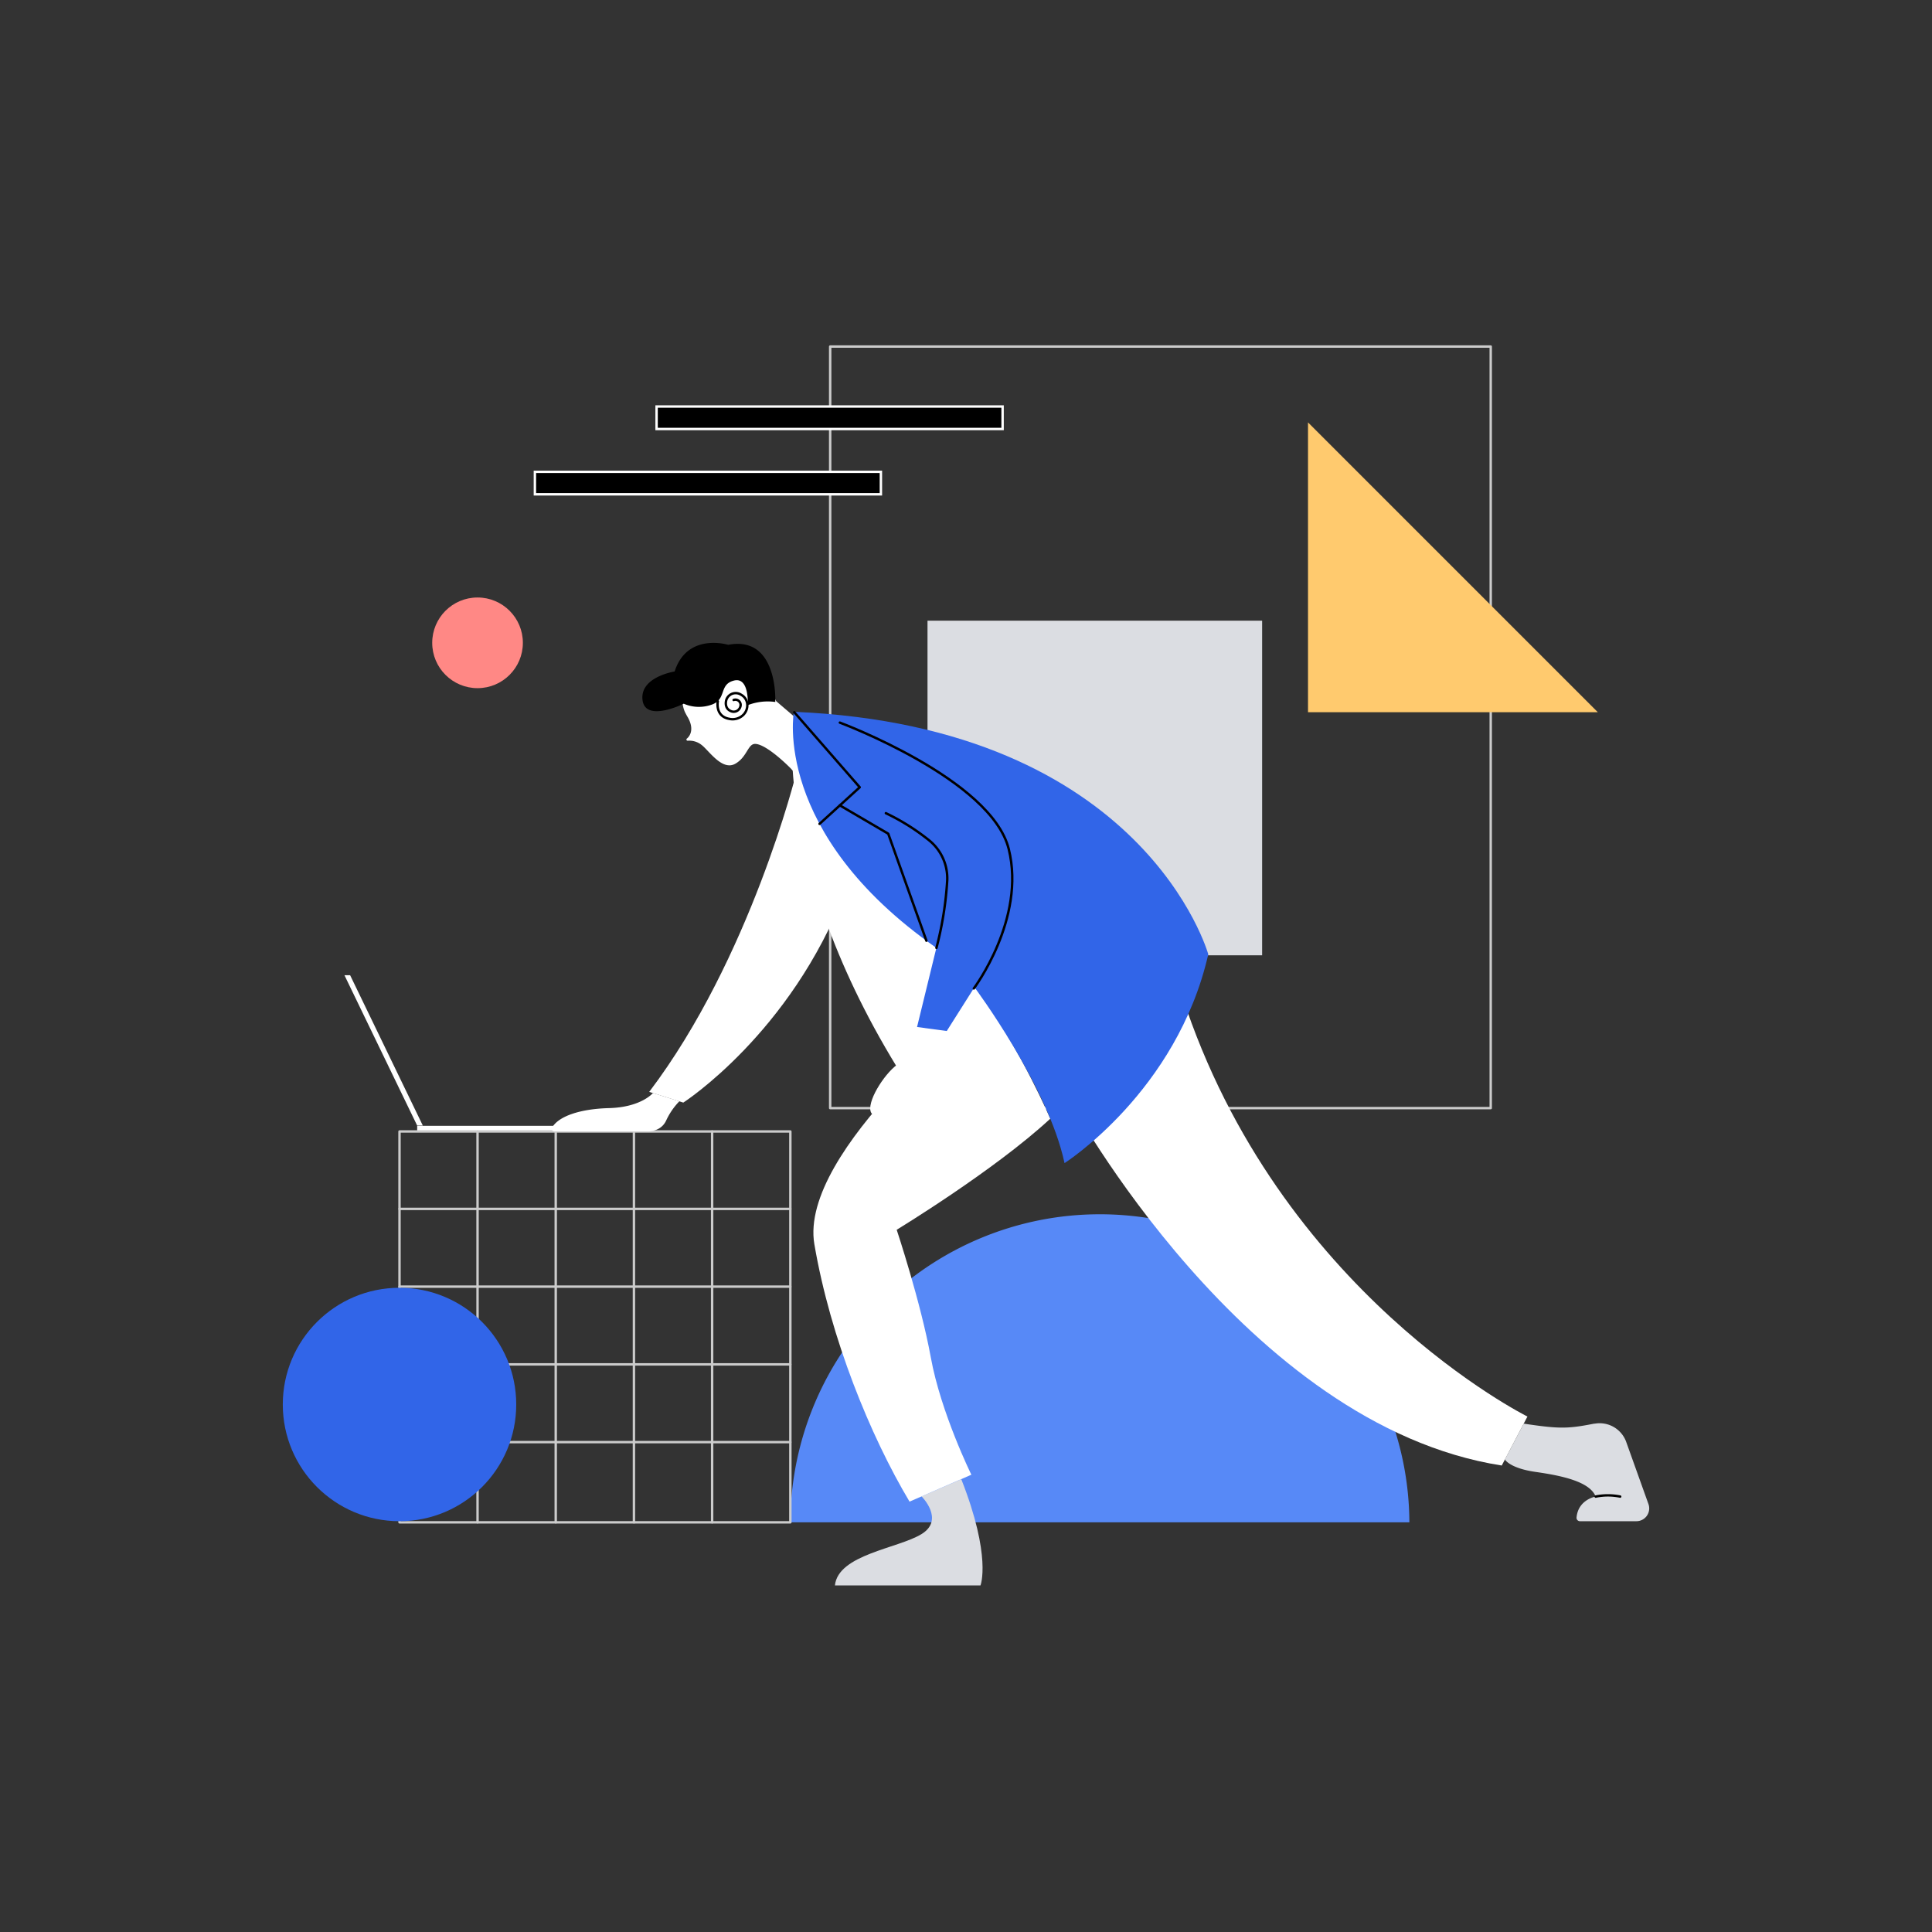 <svg id="图层_1" data-name="图层 1" xmlns="http://www.w3.org/2000/svg" viewBox="0 0 800 800"><rect x="0" y="0" width="800" height="800" fill="#333333" stroke="none"/><defs><style>.cls-1{fill:#5789f7;}.cls-11,.cls-2{fill:none;}.cls-2{stroke:#ccc;}.cls-10,.cls-11,.cls-2,.cls-9{stroke-linecap:round;stroke-linejoin:round;}.cls-3{fill:#dbdde2;}.cls-4{fill:#ffca6e;}.cls-10,.cls-5,.cls-9{fill:#fff;}.cls-6{fill:#3165e8;}.cls-10,.cls-7{stroke:#fff;}.cls-7{stroke-miterlimit:10;}.cls-8{fill:#ff8885;}.cls-11,.cls-9{stroke:#000;}</style></defs><path class="cls-1" d="M583.59,630.35v-.51a128.17,128.17,0,0,0-256.33,0c0,.17,0,.34,0,.51Z"/><rect class="cls-2" x="343.76" y="143.5" width="273.52" height="315.34"/><rect class="cls-3" x="384.06" y="257.01" width="138.56" height="138.56"/><polygon class="cls-4" points="541.62 174.91 541.62 294.92 661.63 294.92 541.62 174.91"/><rect class="cls-5" x="172.74" y="466.18" width="77.81" height="2.34"/><polygon class="cls-5" points="175.08 466.07 144.98 403.82 142.63 403.82 172.74 466.07 175.08 466.07"/><rect class="cls-2" x="165.43" y="468.52" width="161.84" height="161.84"/><line class="cls-2" x1="165.43" y1="500.57" x2="327.26" y2="500.57"/><line class="cls-2" x1="165.43" y1="532.77" x2="327.26" y2="532.77"/><line class="cls-2" x1="165.43" y1="564.96" x2="327.26" y2="564.96"/><line class="cls-2" x1="165.43" y1="597.16" x2="327.26" y2="597.16"/><line class="cls-2" x1="294.88" y1="468.52" x2="294.88" y2="630.35"/><line class="cls-2" x1="262.5" y1="468.52" x2="262.5" y2="630.35"/><line class="cls-2" x1="230.12" y1="468.52" x2="230.12" y2="630.35"/><line class="cls-2" x1="197.74" y1="468.52" x2="197.74" y2="630.35"/><circle class="cls-6" cx="165.43" cy="581.57" r="48.33"/><rect class="cls-7" x="271.88" y="168.33" width="143.27" height="9.31"/><rect class="cls-7" x="221.49" y="195.38" width="143.27" height="9.31"/><circle class="cls-8" cx="197.74" cy="266.18" r="18.77"/><path class="cls-3" d="M623.15,604.34s1.9,3.61,12.76,5.16,22.39,4,24.83,10.2c0,0-7.25,1.17-7.93,8.69a1.41,1.41,0,0,0,1.42,1.51h23.36a5.31,5.31,0,0,0,5-7.1l-9.19-25.67a11.69,11.69,0,0,0-13-7.63l-.28,0c-11,2.16-14.44,2.2-29.17,0Z"/><path class="cls-9" d="M660.74,619.7a25.93,25.93,0,0,1,10.14,0"/><path class="cls-3" d="M381.6,619.62s9.72,9.61,0,15.6-34.55,8.42-35.88,21.28H406s4.71-11.83-7.95-44Z"/><path class="cls-5" d="M442.63,455.2s72.79,135,179.21,151.64l10.64-20.28s-103.09-51.22-143-174.26Z"/><path class="cls-5" d="M328.3,299.39s-8.88,67.67,54.14,159.45L442.63,406Z"/><path class="cls-10" d="M327.68,317.73s-9.76-10-14.86-10.19c-3.64-.16-3.66,5.5-8.63,8.29s-10.24-5.3-13.28-7.69a8.7,8.7,0,0,0-6.18-1.92s4.11-2.92.58-9.32a27.42,27.42,0,0,1-1.36-2.53,14.47,14.47,0,0,1,4-16.14s17.57-16.14,33.09,12.46l7.53,6.43,7.76,19.28L333,323.5Z"/><path d="M279.35,278.05s-14.41,2.22-13.3,11.75,17.07,1.59,17.07,1.59a15.74,15.74,0,0,0,11.53.41c6.42-2.22,2.88-8.43,9.31-10s5.67,10.2,5.67,10.2a22.84,22.84,0,0,1,11.4-1.33S322.36,263,301.52,267C301.52,267,284.55,261.79,279.35,278.05Z"/><path class="cls-11" d="M297.23,290.39s-1.24,6.16,4.67,7.26a6.35,6.35,0,0,0,5.67-1.43c2.67-2.4,2.52-6.75-.62-8.5l-.1-.06a4.08,4.08,0,0,0-6.09,2.14c-.42,1.41-.4,3.7,1.86,4.65a2.86,2.86,0,0,0,4-2.07,2.16,2.16,0,0,0-2.84-2.53"/><path class="cls-5" d="M381.45,425.48s-4.5,11.41-10,15.41-12.93,15.85-10.7,19.89,16-6.24,19.51-12.75c3.89-7.13,10.54-21.28,10.54-21.28Z"/><path class="cls-5" d="M408.28,415.5s-77.7,60.9-71.07,99.71,23.14,79.33,39.41,106.58l25.6-11.14S389.59,585,385.43,562.1s-14.13-52.88-14.13-52.88,40.58-24.65,63.6-46C434.9,463.23,423,435.5,408.28,415.5Z"/><path class="cls-6" d="M328.73,294.74s-9.31,50,59,97.76l-8,32.76,12.3,1.66,11.47-18.12S434,449.7,440.8,481.62c0,0,46.55-29.59,59.52-86.46C500.32,395.16,474.22,300.89,328.73,294.74Z"/><polyline class="cls-11" points="328.89 294.92 356 325.99 339.35 341.15"/><polyline class="cls-11" points="347.76 333.49 367.8 345.22 383.6 389.53"/><path class="cls-11" d="M347.76,299.22s62.72,23.39,69.93,52.32-14.45,57.76-14.45,57.76"/><path class="cls-11" d="M387.76,392.5a143.66,143.66,0,0,0,4.47-28,20.23,20.23,0,0,0-7.68-16.68,90.64,90.64,0,0,0-17.74-11.1"/><path class="cls-5" d="M329.74,320s-19,76.87-60.92,132.13l14.12,4.43s44.46-28.58,67-87.35Z"/><path class="cls-5" d="M270.38,452.59s-4.86,5.9-18.16,6.25c-12,.32-20.92,3.34-23.63,8.09a1.06,1.06,0,0,0,.94,1.57h38.15s5.82.5,8.15-4.49a28.68,28.68,0,0,1,5.49-8Z"/></svg>